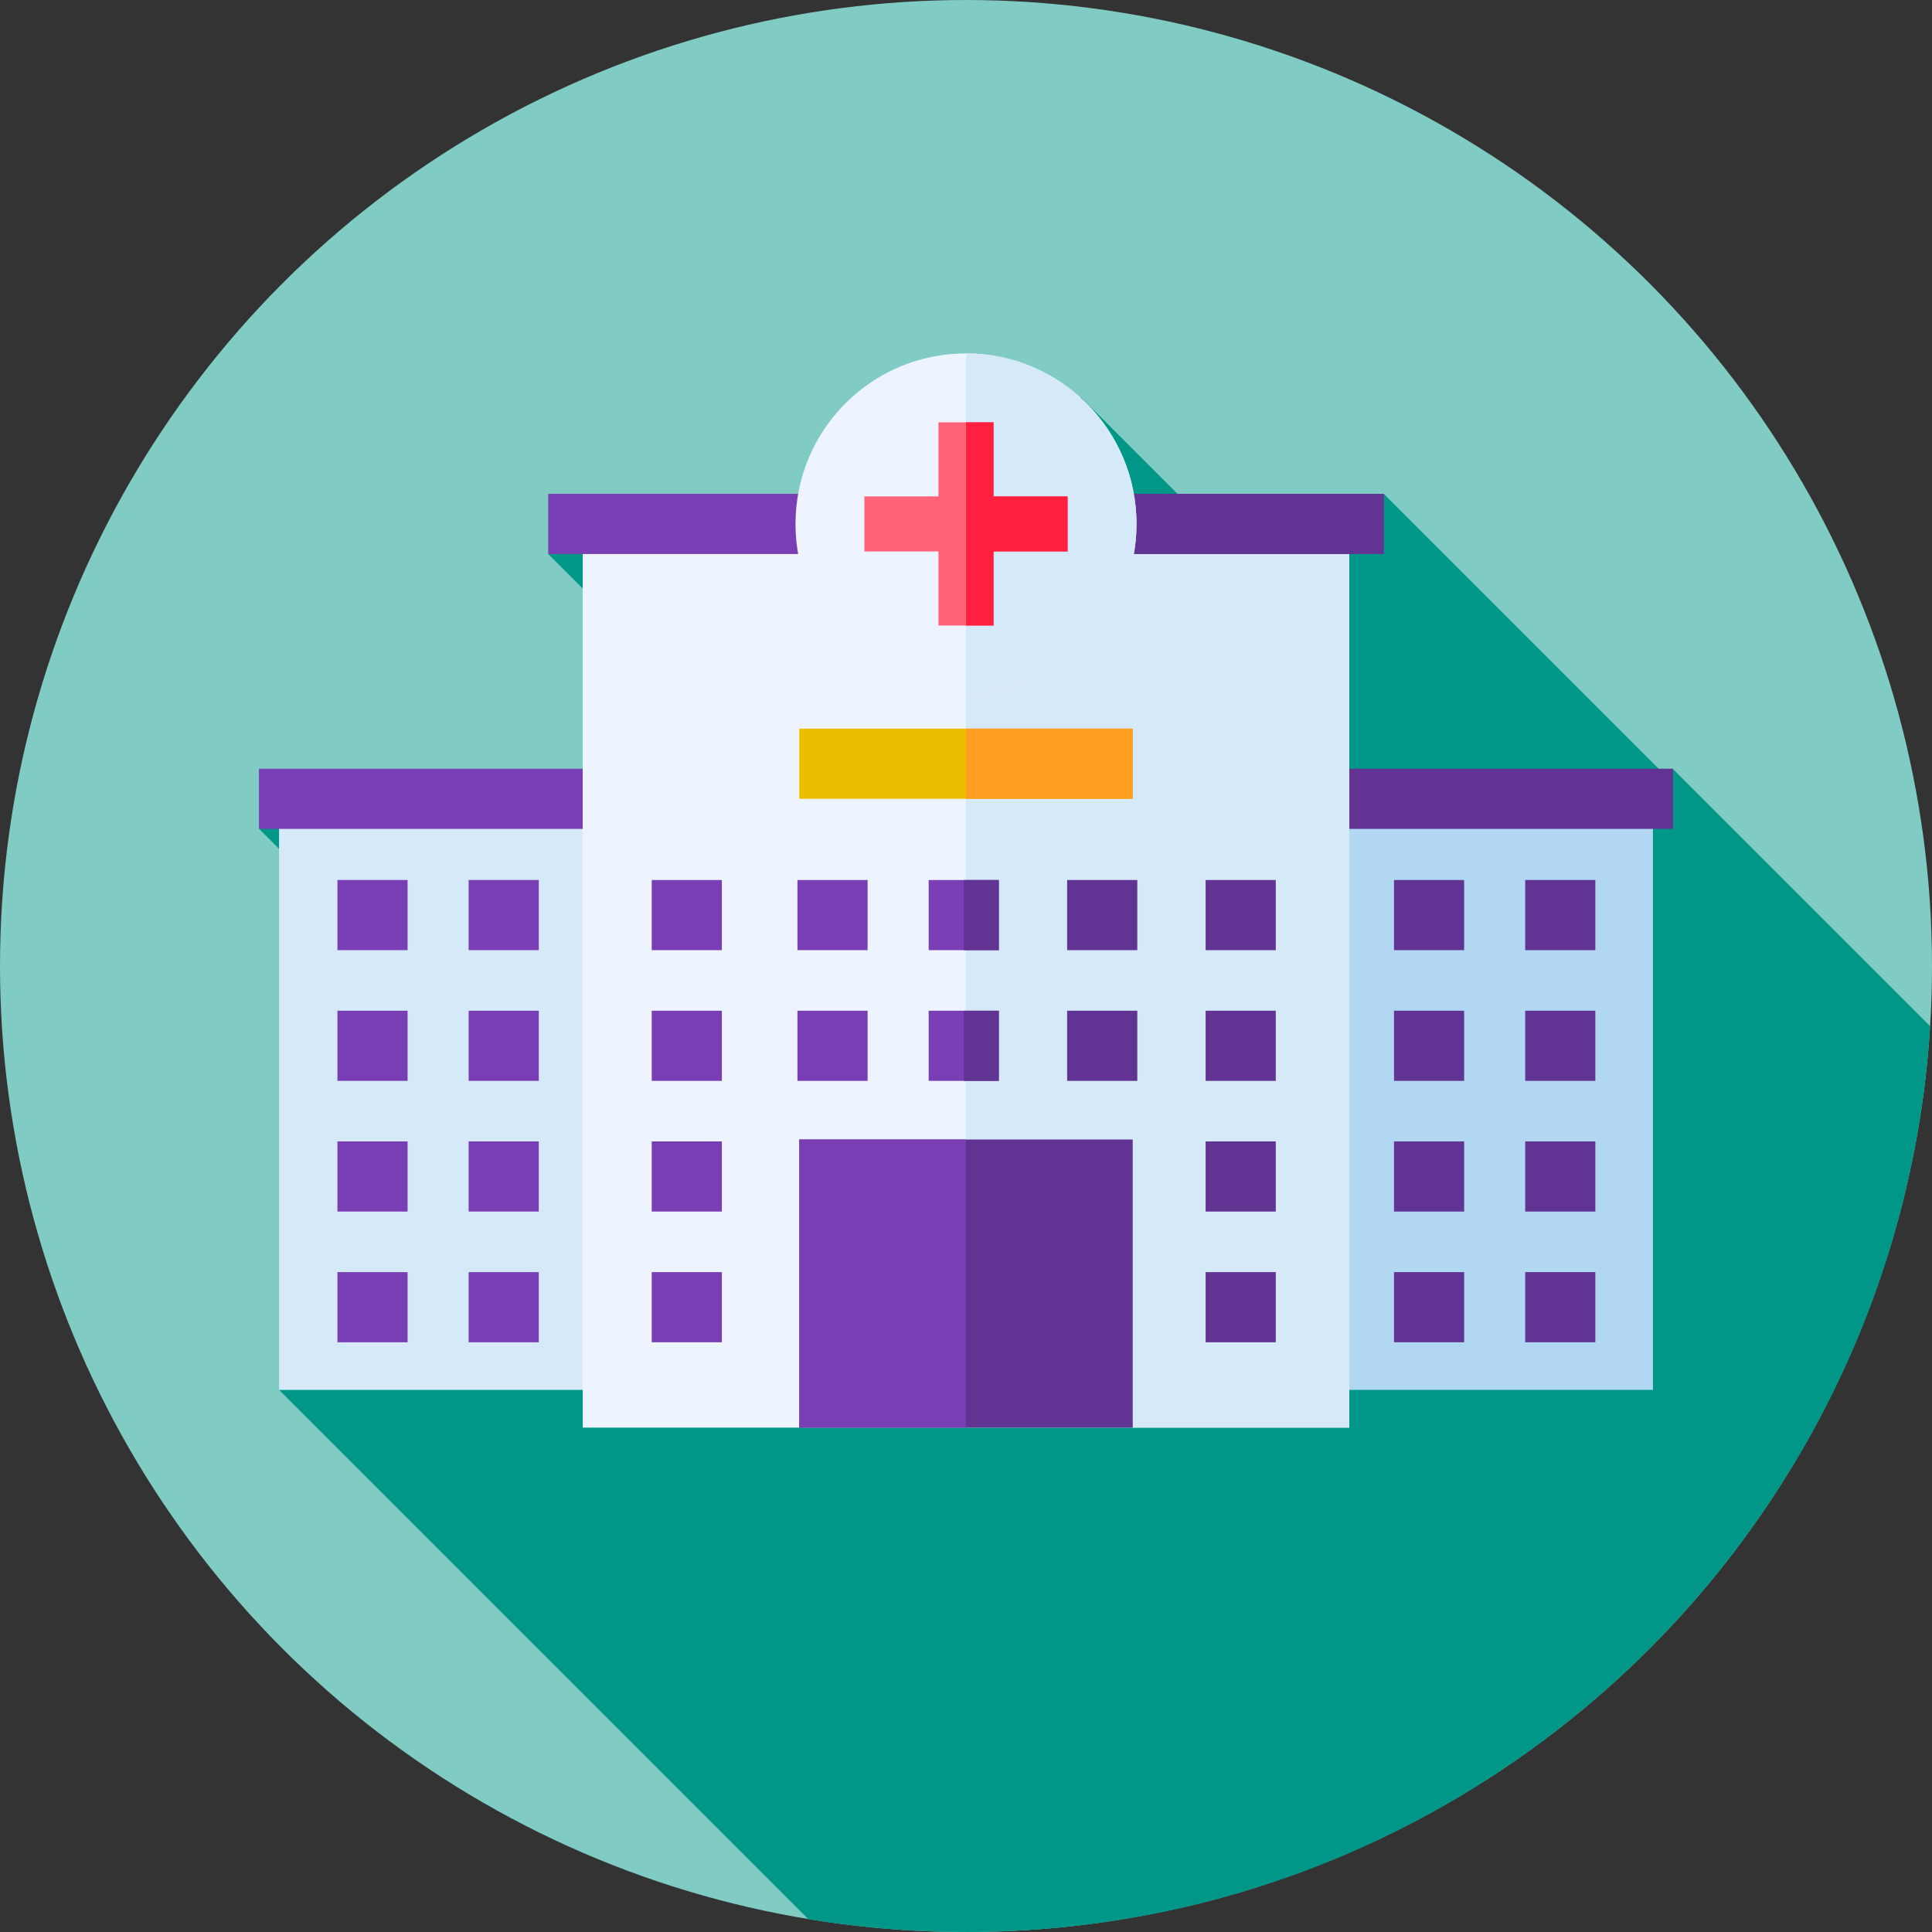 <svg id="Capa_1" enable-background="new 0 0 512 512" height="512" viewBox="0 0 512 512" width="512"
  xmlns="http://www.w3.org/2000/svg">
  <rect x="0" y="0" width="512" height="512" fill="#333333" stroke="none"/>
  <g>
    <circle cx="256" cy="256" fill="#80CBC4" r="256" />
    <path
      d="m214.202 508.584c13.604 2.235 27.562 3.416 41.798 3.416 136.03 0 247.259-106.103 255.492-240.06l-68.171-68.171-2.517 1.189-74.084-74.084-27.333 27.333-52.959-52.959-79.894 79.894-49.788-49.788-11.464 11.465 49.788 49.788-63.266 63.266-51.663-51.663-11.464 11.464 51.663 51.663-24.974 24.974 25.307 25.307-46.717 46.717z"
      fill="#009688" />
    <g>
      <path d="m255.998 211.69h182.048v156.645h-182.048z" fill="#b2d7f3" />
      <path d="m73.952 211.69h182.048v156.645h-182.048z" fill="#d6e9f8" />
      <g fill="#613393">
        <path d="m369.422 233.213h18.59v18.59h-18.59z" />
        <path d="m369.422 267.85h18.59v18.59h-18.59z" />
        <path d="m404.193 233.213h18.59v18.59h-18.59z" />
        <path d="m404.193 267.85h18.59v18.59h-18.59z" />
        <path d="m369.422 302.486h18.59v18.59h-18.59z" />
        <path d="m369.422 337.123h18.59v18.59h-18.59z" />
        <path d="m404.193 302.486h18.59v18.59h-18.59z" />
        <path d="m404.193 337.123h18.59v18.59h-18.59z" />
      </g>
      <path d="m89.424 233.213h18.59v18.59h-18.59z" fill="#7a3eb4" />
      <path d="m89.424 267.85h18.59v18.59h-18.59z" fill="#7a3eb4" />
      <path d="m124.195 233.213h18.59v18.59h-18.59z" fill="#7a3eb4" />
      <path d="m124.195 267.85h18.59v18.59h-18.59z" fill="#7a3eb4" />
      <path d="m89.424 302.486h18.59v18.59h-18.59z" fill="#7a3eb4" />
      <path d="m89.424 337.123h18.59v18.59h-18.59z" fill="#7a3eb4" />
      <path d="m124.195 302.486h18.59v18.59h-18.59z" fill="#7a3eb4" />
      <path d="m124.195 337.123h18.59v18.59h-18.59z" fill="#7a3eb4" />
      <path d="m357.568 203.717h85.804v15.946h-85.804z" fill="#613393" />
      <path d="m68.628 203.717h85.804v15.946h-85.804z" fill="#7a3eb4" />
      <path d="m357.568 378.335h-145.751l44.181-10 44.185 10h-145.751v-241.056h203.136z" fill="#eef4ff" />
      <path d="m357.568 378.335h-57.385l-44.183-10v-231.056h101.568z" fill="#d6e9f8" />
      <path d="m211.817 301.981h88.365v76.354h-88.365z" fill="#613393" />
      <path d="m145.281 130.874h221.438v15.946h-221.438z" fill="#7a3eb4" />
      <path d="m211.817 301.981h44.183v76.354h-44.183z" fill="#7a3eb4" />
      <path d="m319.502 267.85h18.59v18.59h-18.59z" fill="#613393" />
      <path d="m319.502 302.486h18.59v18.59h-18.59z" fill="#613393" />
      <path d="m319.502 337.123h18.59v18.59h-18.59z" fill="#613393" />
      <path d="m172.712 267.85h18.59v18.59h-18.59z" fill="#7a3eb4" />
      <path d="m172.712 302.486h18.59v18.59h-18.59z" fill="#7a3eb4" />
      <path d="m172.712 337.123h18.59v18.59h-18.59z" fill="#7a3eb4" />
      <path d="m211.817 193.1h88.365v18.59h-88.365z" fill="#edbe00" />
      <path d="m255.998 193.1h44.185v18.59h-44.185z" fill="#ff9e22" />
      <path d="m255.998 130.874h110.721v15.946h-110.721z" fill="#613393" />
      <circle cx="256" cy="138.847" fill="#eef4ff" r="45.185" />
      <path d="m301.185 138.847c0-24.955-20.23-45.185-45.185-45.185v90.37c24.955 0 45.185-20.23 45.185-45.185z"
        fill="#d6e9f8" />
      <g>
        <path d="m282.927 131.552h-19.632v-19.633h-14.59v19.633h-19.633v14.59h19.633v19.633h14.59v-19.633h19.632z"
          fill="#ff6379" />
        <path d="m263.295 111.919h-7.295v53.856h7.295v-19.633h19.632v-14.59h-19.632z" fill="#ff1f3e" />
      </g>
      <path d="m211.336 267.85h18.59v18.59h-18.59z" fill="#7a3eb4" />
      <path d="m246.107 267.85h18.59v18.59h-18.59z" fill="#7a3eb4" />
      <path d="m282.804 267.85h18.59v18.59h-18.59z" fill="#613393" />
      <path d="m319.502 233.213h18.59v18.59h-18.59z" fill="#613393" />
      <path d="m172.712 233.213h18.59v18.59h-18.59z" fill="#7a3eb4" />
      <path d="m211.336 233.213h18.59v18.59h-18.59z" fill="#7a3eb4" />
      <path d="m246.107 233.213h18.59v18.59h-18.59z" fill="#7a3eb4" />
      <path d="m282.804 233.213h18.59v18.59h-18.59z" fill="#613393" />
      <path d="m255.402 267.85h9.295v18.59h-9.295z" fill="#613393" />
      <path d="m255.402 233.213h9.295v18.59h-9.295z" fill="#613393" />
    </g>
  </g>
</svg>